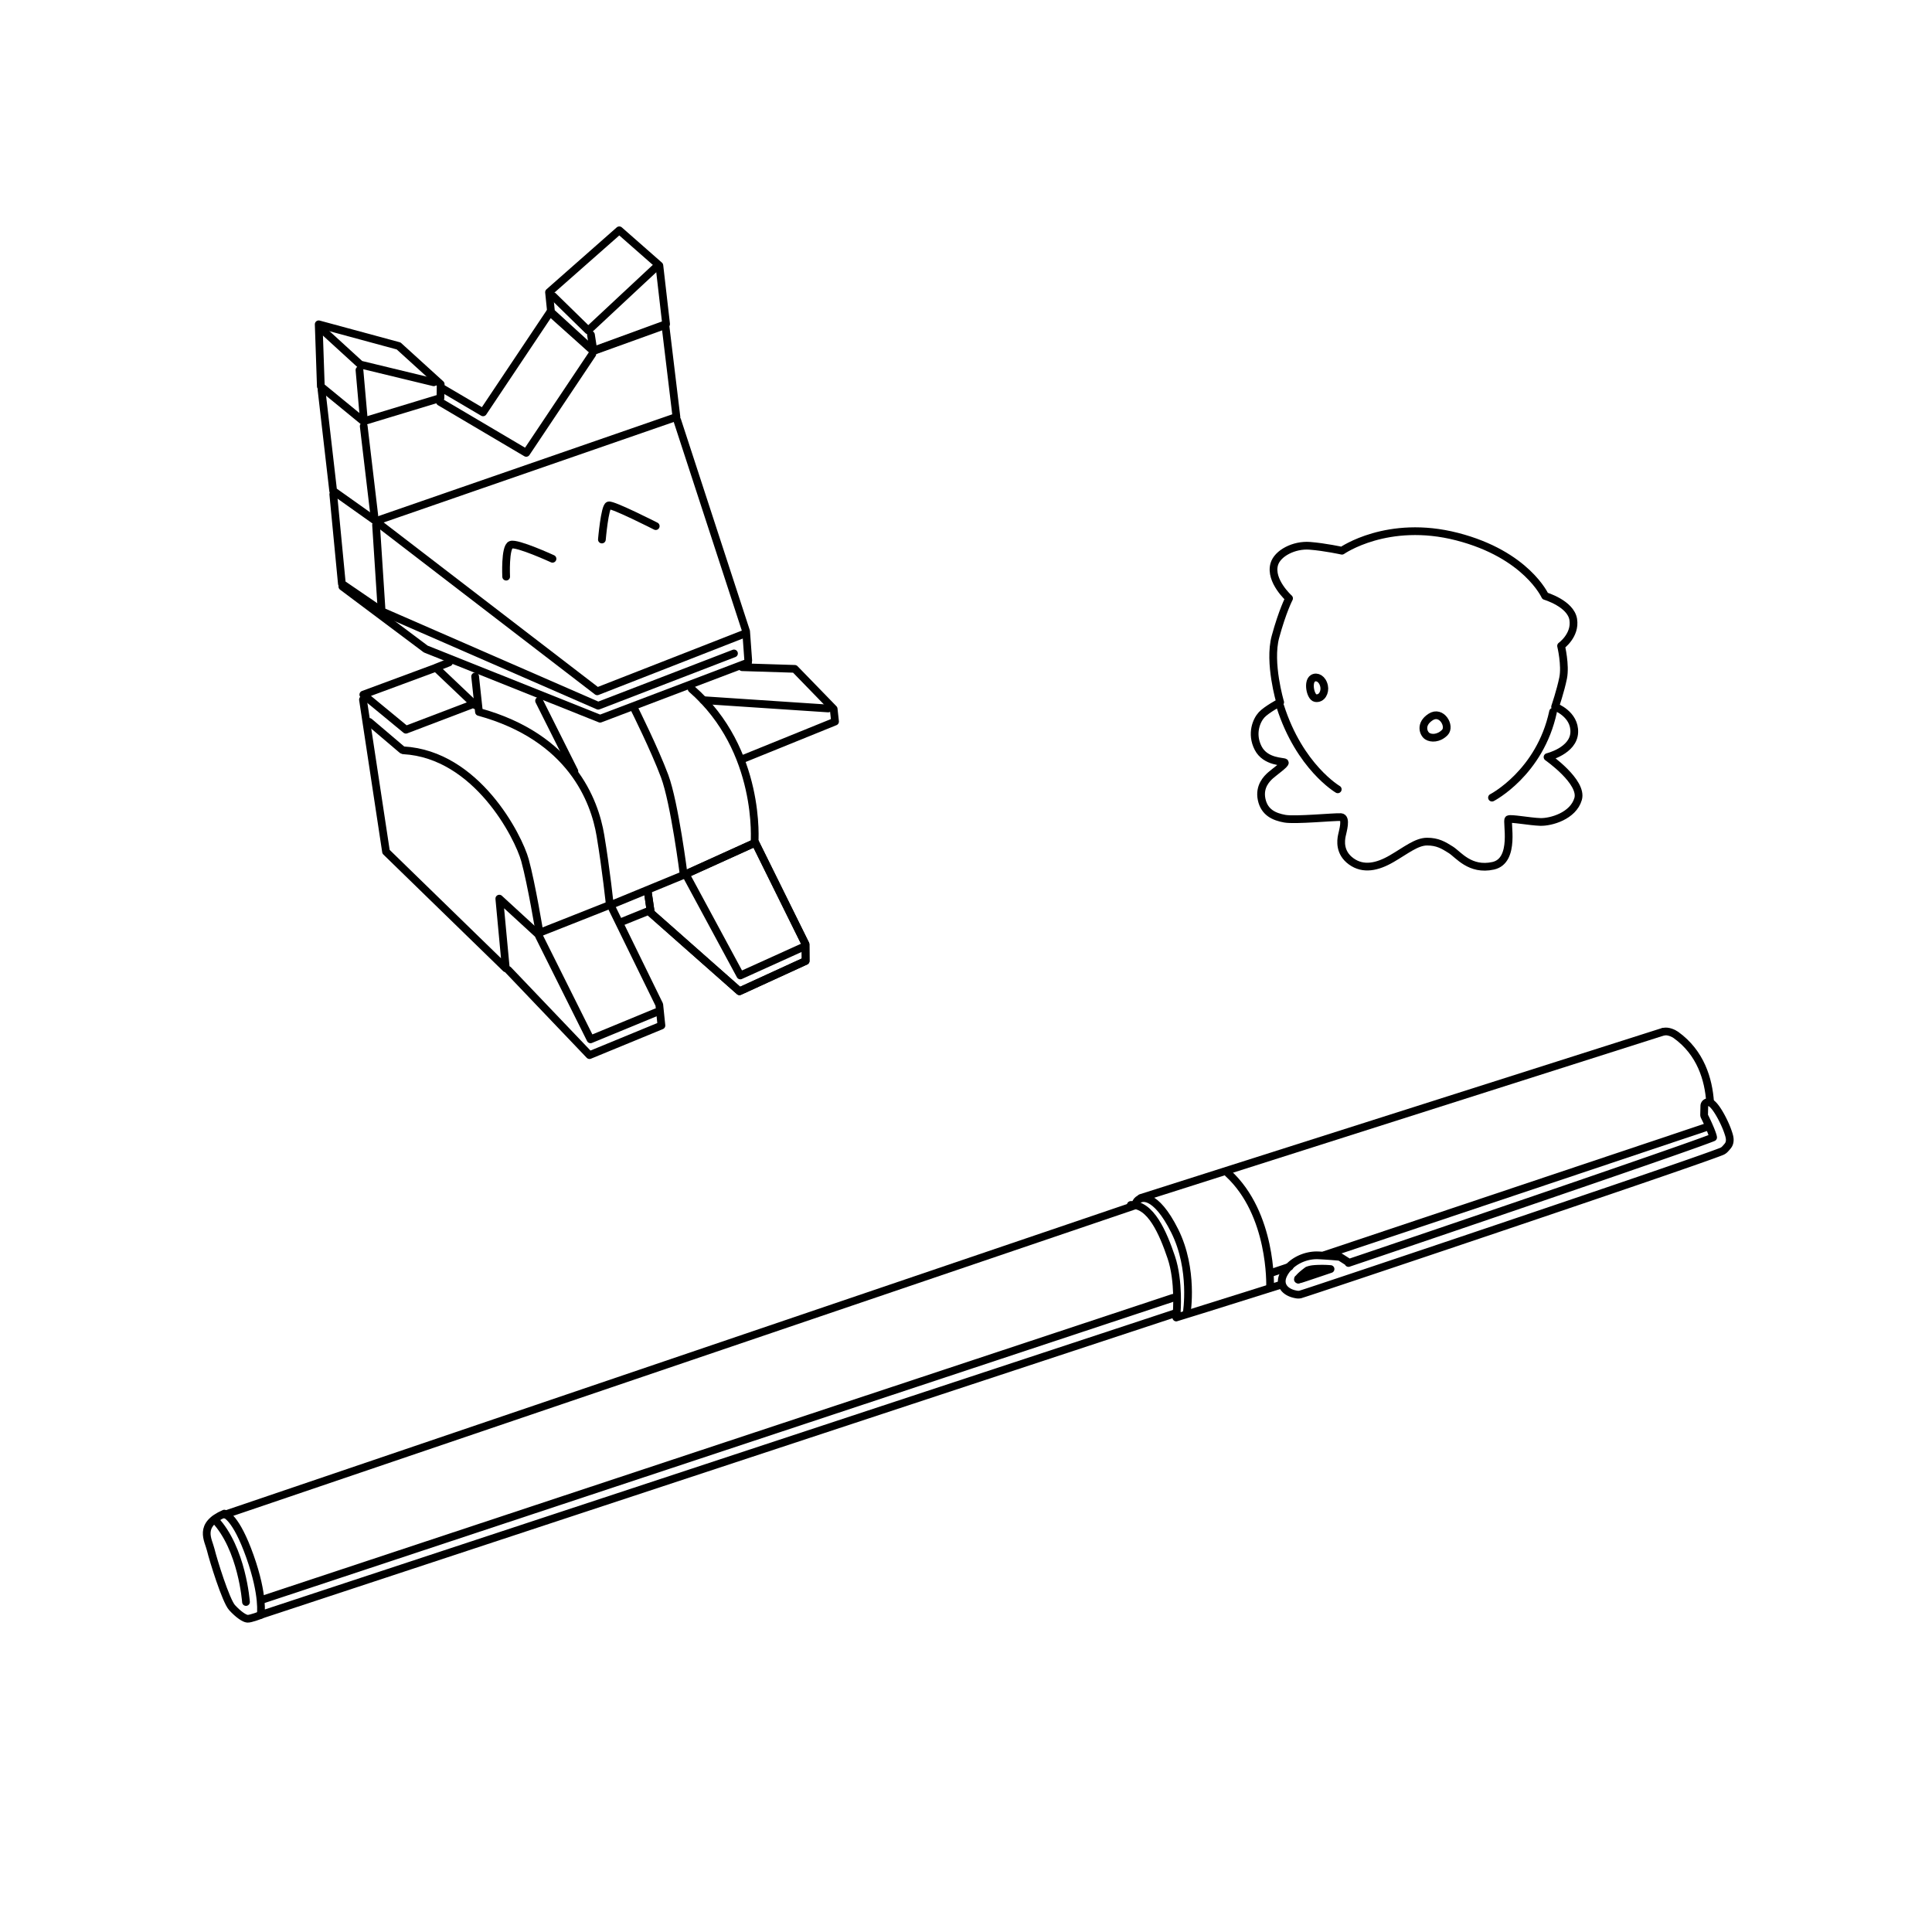 <?xml version="1.0" encoding="UTF-8" standalone="no"?>
<!-- Created with Inkscape (http://www.inkscape.org/) -->

<svg
   width="1000"
   height="1000"
   viewBox="0 0 264.583 264.583"
   version="1.1"
   id="svg890"
   xmlns="http://www.w3.org/2000/svg">
  <defs
     id="defs887" />
  <g
     id="layer1">
    <path
       style="fill:none;stroke:currentColor;stroke-width:1.058;stroke-linecap:round;stroke-linejoin:round;stroke-miterlimit:4;stroke-dasharray:none;stroke-opacity:1"
       d="m 30.86,207.401 c 0,0 1.45,0.335 3.371,5.748 1.921,5.413 1.471,8.006 1.471,8.006 L 161.136,179.784"
       id="path3327" />
    <path
       style="fill:none;stroke:currentColor;stroke-width:1.058;stroke-linecap:round;stroke-linejoin:round;stroke-miterlimit:4;stroke-dasharray:none;stroke-opacity:1"
       d="M 30.86,207.401 155.268,165.137"
       id="path3329" />
    <path
       style="fill:none;stroke:currentColor;stroke-width:1.058;stroke-linecap:round;stroke-linejoin:round;stroke-miterlimit:4;stroke-dasharray:none;stroke-opacity:1"
       d="m 154.857,165.017 c 2.72,-0.16 4.422,3.848 5.542,7.159 1.12,3.312 0.742,7.659 0.742,7.659"
       id="path3806" />
    <path
       style="fill:none;stroke:currentColor;stroke-width:1.058;stroke-linecap:round;stroke-linejoin:round;stroke-miterlimit:4;stroke-dasharray:none;stroke-opacity:1"
       d="m 155.604,164.634 c 0.499,-0.923 2.637,-1.339 5.272,3.939 2.635,5.279 1.642,11.247 1.642,11.247"
       id="path3808" />
    <path
       style="fill:none;stroke:currentColor;stroke-width:1.058;stroke-linecap:round;stroke-linejoin:round;stroke-miterlimit:4;stroke-dasharray:none;stroke-opacity:1"
       d="m 227.872,141.279 c 0.567,-0.113 1.288,0.201 1.647,0.459 3.38,2.427 4.46,6.072 4.675,9.186"
       id="path5821" />
    <path
       style="fill:none;stroke:currentColor;stroke-width:1.058;stroke-linecap:round;stroke-linejoin:round;stroke-miterlimit:4;stroke-dasharray:none;stroke-opacity:1"
       d="m 161.088,180.432 c 0.073,-0.01 5.922,-1.845 14.278,-4.472"
       id="path6140" />
    <path
       style="fill:none;stroke:currentColor;stroke-width:1.058;stroke-linecap:round;stroke-linejoin:round;stroke-miterlimit:4;stroke-dasharray:none;stroke-opacity:1"
       d="m 227.734,141.303 -71.501,22.757"
       id="path6142" />
    <path
       style="fill:none;stroke:currentColor;stroke-width:1.058;stroke-linecap:round;stroke-linejoin:round;stroke-miterlimit:4;stroke-dasharray:none;stroke-opacity:1"
       d="m 30.721,207.286 c -3.604,1.57 -2.194,3.574 -1.859,4.958 0.335,1.384 2.067,6.991 2.924,7.921 0.858,0.93 1.669,1.485 2.1,1.518 0.431,0.033 1.861,-0.528 1.861,-0.528"
       id="path7591" />
    <path
       style="fill:none;stroke:currentColor;stroke-width:1.058;stroke-linecap:round;stroke-linejoin:round;stroke-miterlimit:4;stroke-dasharray:none;stroke-opacity:1"
       d="m 29.383,208.079 c 3.788,3.98 4.304,11.313 4.304,11.313"
       id="path7593" />
    <path
       style="font-variation-settings:normal;opacity:1;vector-effect:none;fill:none;fill-opacity:1;stroke:currentColor;stroke-width:1.058;stroke-linecap:round;stroke-linejoin:round;stroke-miterlimit:4;stroke-dasharray:none;stroke-dashoffset:0;stroke-opacity:1;-inkscape-stroke:none;stop-color:#000000;stop-opacity:1"
       d="m 174.095,174.318 2.514,-0.842 m 4.802,-1.608 52.312,-17.522"
       id="path20733" />
    <path
       style="font-variation-settings:normal;opacity:1;fill:none;fill-opacity:1;stroke:currentColor;stroke-width:1.058;stroke-linecap:round;stroke-linejoin:round;stroke-miterlimit:4;stroke-dasharray:none;stroke-dashoffset:0;stroke-opacity:1;stop-color:#000000;stop-opacity:1"
       d="m 168.182,160.677 c 6.077,5.581 5.753,15.448 5.753,15.448"
       id="path7808" />
    <path
       style="font-variation-settings:normal;opacity:1;fill:none;fill-opacity:1;stroke:currentColor;stroke-width:1.058;stroke-linecap:round;stroke-linejoin:round;stroke-miterlimit:4;stroke-dasharray:none;stroke-dashoffset:0;stroke-opacity:1;stop-color:#000000;stop-opacity:1"
       d="m 43.645,44.412 10.945,2.965 5.762,5.237 -0.034,1.89 -10.544,3.198 -5.837,-4.785 z"
       id="path7993" />
    <path
       style="font-variation-settings:normal;opacity:1;fill:none;fill-opacity:1;stroke:currentColor;stroke-width:1.058;stroke-linecap:round;stroke-linejoin:round;stroke-miterlimit:4;stroke-dasharray:none;stroke-dashoffset:0;stroke-opacity:1;stop-color:#000000;stop-opacity:1"
       d="m 44.212,45.232 5.135,4.691 10.056,2.433"
       id="path7995" />
    <path
       style="font-variation-settings:normal;opacity:1;fill:none;fill-opacity:1;stroke:currentColor;stroke-width:1.058;stroke-linecap:round;stroke-linejoin:round;stroke-miterlimit:4;stroke-dasharray:none;stroke-dashoffset:0;stroke-opacity:1;stop-color:#000000;stop-opacity:1"
       d="m 49.228,50.678 0.571,6.482"
       id="path7997" />
    <path
       style="font-variation-settings:normal;opacity:1;fill:none;fill-opacity:1;stroke:currentColor;stroke-width:1.058;stroke-linecap:round;stroke-linejoin:round;stroke-miterlimit:4;stroke-dasharray:none;stroke-dashoffset:0;stroke-opacity:1;stop-color:#000000;stop-opacity:1"
       d="m 75.464,42.736 -0.276,-2.717 9.621,-8.481 5.491,4.825 0.922,8.014 -9.971,3.645 z"
       id="path7999" />
    <path
       style="font-variation-settings:normal;opacity:1;fill:none;fill-opacity:1;stroke:currentColor;stroke-width:1.058;stroke-linecap:round;stroke-linejoin:round;stroke-miterlimit:4;stroke-dasharray:none;stroke-dashoffset:0;stroke-opacity:1;stop-color:#000000;stop-opacity:1"
       d="m 75.756,40.56 4.797,4.693 9.295,-8.669"
       id="path8001" />
    <path
       style="font-variation-settings:normal;opacity:1;fill:none;fill-opacity:1;stroke:currentColor;stroke-width:1.058;stroke-linecap:round;stroke-linejoin:round;stroke-miterlimit:4;stroke-dasharray:none;stroke-dashoffset:0;stroke-opacity:1;stop-color:#000000;stop-opacity:1"
       d="m 80.932,45.851 0.267,1.721"
       id="path8003" />
    <path
       style="font-variation-settings:normal;opacity:1;fill:none;fill-opacity:1;stroke:currentColor;stroke-width:1.058;stroke-linecap:round;stroke-linejoin:round;stroke-miterlimit:4;stroke-dasharray:none;stroke-dashoffset:0;stroke-opacity:1;stop-color:#000000;stop-opacity:1"
       d="m 44.033,53.399 1.593,13.819 5.838,4.145 41.172,-14.261 -1.515,-12.584 -9.875,3.561 -5.928,-5.309 -9.163,13.702 -5.753,-3.388"
       id="path8005" />
    <path
       style="font-variation-settings:normal;opacity:1;fill:none;fill-opacity:1;stroke:currentColor;stroke-width:1.058;stroke-linecap:round;stroke-linejoin:round;stroke-miterlimit:4;stroke-dasharray:none;stroke-dashoffset:0;stroke-opacity:1;stop-color:#000000;stop-opacity:1"
       d="M 60.245,55.036 72.067,62.02 81.117,48.489"
       id="path8007" />
    <path
       style="font-variation-settings:normal;opacity:1;fill:none;fill-opacity:1;stroke:currentColor;stroke-width:1.058;stroke-linecap:round;stroke-linejoin:round;stroke-miterlimit:4;stroke-dasharray:none;stroke-dashoffset:0;stroke-opacity:1;stop-color:#000000;stop-opacity:1"
       d="m 49.811,58.365 1.45,12.247"
       id="path8009" />
    <path
       style="font-variation-settings:normal;opacity:1;fill:none;fill-opacity:1;stroke:currentColor;stroke-width:1.058;stroke-linecap:round;stroke-linejoin:round;stroke-miterlimit:4;stroke-dasharray:none;stroke-dashoffset:0;stroke-opacity:1;stop-color:#000000;stop-opacity:1"
       d="m 102.47,90.451 -0.29,-3.987 -9.439,-28.92 m -47.1,10.146 1.177,12.247 5.647,3.858 29.459,12.854 18.594,-7.162"
       id="path8011" />
    <path
       style="font-variation-settings:normal;opacity:1;fill:none;fill-opacity:1;stroke:currentColor;stroke-width:1.058;stroke-linecap:round;stroke-linejoin:round;stroke-miterlimit:4;stroke-dasharray:none;stroke-dashoffset:0;stroke-opacity:1;stop-color:#000000;stop-opacity:1"
       d="m 51.5,71.879 0.737,11.376"
       id="path8013" />
    <path
       style="font-variation-settings:normal;opacity:1;fill:none;fill-opacity:1;stroke:currentColor;stroke-width:1.058;stroke-linecap:round;stroke-linejoin:round;stroke-miterlimit:4;stroke-dasharray:none;stroke-dashoffset:0;stroke-opacity:1;stop-color:#000000;stop-opacity:1"
       d="m 52.238,71.98 29.551,22.694 19.928,-7.795"
       id="path8015" />
    <path
       style="font-variation-settings:normal;opacity:1;fill:none;fill-opacity:1;stroke:currentColor;stroke-width:1.058;stroke-linecap:round;stroke-linejoin:round;stroke-miterlimit:4;stroke-dasharray:none;stroke-dashoffset:0;stroke-opacity:1;stop-color:#000000;stop-opacity:1"
       d="m 46.885,80.328 11.418,8.556 23.881,9.542 20.262,-7.693"
       id="path8017" />
    <path
       style="font-variation-settings:normal;opacity:1;fill:none;fill-opacity:1;stroke:currentColor;stroke-width:1.058;stroke-linecap:round;stroke-linejoin:round;stroke-miterlimit:4;stroke-dasharray:none;stroke-dashoffset:0;stroke-opacity:1;stop-color:#000000;stop-opacity:1"
       d="m 59.444,91.54 -9.688,3.586 5.833,4.808 8.873,-3.378"
       id="path8019" />
    <path
       style="font-variation-settings:normal;opacity:1;fill:none;fill-opacity:1;stroke:currentColor;stroke-width:1.058;stroke-linecap:round;stroke-linejoin:round;stroke-miterlimit:4;stroke-dasharray:none;stroke-dashoffset:0;stroke-opacity:1;stop-color:#000000;stop-opacity:1"
       d="m 61.489,90.725 -1.803,0.713 5.418,5.147"
       id="path8021" />
    <path
       style="font-variation-settings:normal;opacity:1;fill:none;fill-opacity:1;stroke:currentColor;stroke-width:1.058;stroke-linecap:round;stroke-linejoin:round;stroke-miterlimit:4;stroke-dasharray:none;stroke-dashoffset:0;stroke-opacity:1;stop-color:#000000;stop-opacity:1"
       d="m 86.9,97.111 c 0,0 2.752,5.51 4.118,9.17 1.367,3.66 2.616,13.542 2.616,13.542 l -10.117,4.163 c 0,0 -0.501,-4.843 -1.291,-9.574 -0.79,-4.731 -4,-13.442 -16.634,-16.914 l -0.523,-4.856"
       id="path8025" />
    <path
       style="font-variation-settings:normal;opacity:1;fill:none;fill-opacity:1;stroke:currentColor;stroke-width:1.058;stroke-linecap:round;stroke-linejoin:round;stroke-miterlimit:4;stroke-dasharray:none;stroke-dashoffset:0;stroke-opacity:1;stop-color:#000000;stop-opacity:1"
       d="m 73.825,95.977 4.834,9.645"
       id="path8027" />
    <path
       style="font-variation-settings:normal;opacity:1;fill:none;fill-opacity:1;stroke:currentColor;stroke-width:1.058;stroke-linecap:round;stroke-linejoin:round;stroke-miterlimit:4;stroke-dasharray:none;stroke-dashoffset:0;stroke-opacity:1;stop-color:#000000;stop-opacity:1"
       d="m 94.718,94.352 c 9.629,8.388 8.612,21.053 8.612,21.053"
       id="path8029" />
    <path
       style="font-variation-settings:normal;opacity:1;fill:none;fill-opacity:1;stroke:currentColor;stroke-width:1.058;stroke-linecap:round;stroke-linejoin:round;stroke-miterlimit:4;stroke-dasharray:none;stroke-dashoffset:0;stroke-opacity:1;stop-color:#000000;stop-opacity:1"
       d="m 55.256,102.754 c 10.048,0.575 15.757,11.839 16.642,15.058 0.886,3.219 1.989,9.925 1.989,9.925 l 9.254,-3.659"
       id="path8031" />
    <path
       style="font-variation-settings:normal;opacity:1;fill:none;fill-opacity:1;stroke:currentColor;stroke-width:1.058;stroke-linecap:round;stroke-linejoin:round;stroke-miterlimit:4;stroke-dasharray:none;stroke-dashoffset:0;stroke-opacity:1;stop-color:#000000;stop-opacity:1"
       d="m 49.707,95.809 3.159,20.834 16.405,15.97 -0.892,-9.547 5.307,4.871"
       id="path8033" />
    <path
       style="font-variation-settings:normal;opacity:1;fill:none;fill-opacity:1;stroke:currentColor;stroke-width:1.058;stroke-linecap:round;stroke-linejoin:round;stroke-miterlimit:4;stroke-dasharray:none;stroke-dashoffset:0;stroke-opacity:1;stop-color:#000000;stop-opacity:1"
       d="m 50.577,98.864 4.49,3.818"
       id="path8035" />
    <path
       style="font-variation-settings:normal;opacity:1;fill:none;fill-opacity:1;stroke:currentColor;stroke-width:1.058;stroke-linecap:round;stroke-linejoin:round;stroke-miterlimit:4;stroke-dasharray:none;stroke-dashoffset:0;stroke-opacity:1;stop-color:#000000;stop-opacity:1"
       d="m 69.607,132.837 11.125,11.66 9.85,-4.055 -0.295,-2.852 -6.458,-13.204"
       id="path8037" />
    <path
       style="font-variation-settings:normal;opacity:1;fill:none;fill-opacity:1;stroke:currentColor;stroke-width:1.058;stroke-linecap:round;stroke-linejoin:round;stroke-miterlimit:4;stroke-dasharray:none;stroke-dashoffset:0;stroke-opacity:1;stop-color:#000000;stop-opacity:1"
       d="m 73.831,128.225 7.04,14.112 8.993,-3.709"
       id="path8039" />
    <path
       style="font-variation-settings:normal;opacity:1;fill:none;fill-opacity:1;stroke:currentColor;stroke-width:1.058;stroke-linecap:round;stroke-linejoin:round;stroke-miterlimit:4;stroke-dasharray:none;stroke-dashoffset:0;stroke-opacity:1;stop-color:#000000;stop-opacity:1"
       d="m 93.885,119.728 9.553,-4.328 6.878,13.914 0.016,2.286 -9.062,4.152 -12.135,-10.722 -0.409,-2.802"
       id="path8131" />
    <path
       style="font-variation-settings:normal;opacity:1;fill:none;fill-opacity:1;stroke:currentColor;stroke-width:1.058;stroke-linecap:round;stroke-linejoin:round;stroke-miterlimit:4;stroke-dasharray:none;stroke-dashoffset:0;stroke-opacity:1;stop-color:#000000;stop-opacity:1"
       d="m 93.885,119.728 9.553,-4.328 6.878,13.914 0.016,2.286 -9.062,4.152 -12.135,-10.722 -0.409,-2.802"
       id="path21443" />
    <path
       style="font-variation-settings:normal;opacity:1;fill:none;fill-opacity:1;stroke:currentColor;stroke-width:1.058;stroke-linecap:round;stroke-linejoin:round;stroke-miterlimit:4;stroke-dasharray:none;stroke-dashoffset:0;stroke-opacity:1;stop-color:#000000;stop-opacity:1"
       d="m 94.176,120.228 7.209,13.359 8.516,-3.854"
       id="path8133" />
    <path
       style="font-variation-settings:normal;opacity:1;fill:none;fill-opacity:1;stroke:currentColor;stroke-width:1.058;stroke-linecap:round;stroke-linejoin:round;stroke-miterlimit:4;stroke-dasharray:none;stroke-dashoffset:0;stroke-opacity:1;stop-color:#000000;stop-opacity:1"
       d="m 85.09,126.261 3.539,-1.431"
       id="path8135" />
    <path
       style="font-variation-settings:normal;opacity:1;fill:none;fill-opacity:1;stroke:currentColor;stroke-width:1.058;stroke-linecap:round;stroke-linejoin:round;stroke-miterlimit:4;stroke-dasharray:none;stroke-dashoffset:0;stroke-opacity:1;stop-color:#000000;stop-opacity:1"
       d="m 101.893,103.871 12.466,-5.054 -0.19,-1.731 -5.33,-5.488 -7.207,-0.226"
       id="path8137" />
    <path
       style="font-variation-settings:normal;opacity:1;fill:none;fill-opacity:1;stroke:currentColor;stroke-width:1.058;stroke-linecap:round;stroke-linejoin:round;stroke-miterlimit:4;stroke-dasharray:none;stroke-dashoffset:0;stroke-opacity:1;stop-color:#000000;stop-opacity:1"
       d="m 96.319,95.886 17.1,1.137"
       id="path8139" />
    <path
       style="font-variation-settings:normal;opacity:1;fill:none;fill-opacity:1;stroke:currentColor;stroke-width:1.058;stroke-linecap:round;stroke-linejoin:round;stroke-miterlimit:4;stroke-dasharray:none;stroke-dashoffset:0;stroke-opacity:1;stop-color:#000000;stop-opacity:1"
       d="m 69.317,78.971 c 0,0 -0.19,-4.05 0.644,-4.365 0.834,-0.315 5.702,1.918 5.702,1.918"
       id="path8334" />
    <path
       style="font-variation-settings:normal;opacity:1;fill:none;fill-opacity:1;stroke:currentColor;stroke-width:1.058;stroke-linecap:round;stroke-linejoin:round;stroke-miterlimit:4;stroke-dasharray:none;stroke-dashoffset:0;stroke-opacity:1;stop-color:#000000;stop-opacity:1"
       d="m 82.428,73.886 c 0,0 0.387,-4.501 0.929,-4.67 0.542,-0.169 6.445,2.835 6.445,2.835"
       id="path8336" />
    <path
       style="font-variation-settings:normal;opacity:1;fill:none;fill-opacity:1;stroke:currentColor;stroke-width:1.058;stroke-linecap:round;stroke-linejoin:round;stroke-miterlimit:4;stroke-dasharray:none;stroke-dashoffset:0;stroke-opacity:1;stop-color:#000000;stop-opacity:1"
       d="m 175.316,96.17 c 0,0 -1.613,-5.411 -0.647,-8.962 0.966,-3.551 1.866,-5.264 1.866,-5.264 0,10e-7 -2.664,-2.388 -2.034,-4.654 0.421,-1.518 2.706,-2.715 4.886,-2.542 2.076,0.164 4.39,0.673 4.39,0.673 0,0 6.251,-4.382 15.764,-1.932 9.514,2.45 12.061,8.131 12.061,8.131 0,0 3.501,1.032 3.851,3.213 0.35,2.181 -1.667,3.62 -1.667,3.62 0,0 0.633,2.636 0.282,4.388 -0.351,1.752 -1.102,3.95 -1.102,3.95 0,0 2.728,0.992 2.625,3.512 -0.103,2.52 -3.661,3.376 -3.661,3.376 0,0 4.871,3.4 4.188,5.741 -0.683,2.341 -3.735,3.188 -5.179,3.143 -1.444,-0.044 -4.01,-0.543 -4.353,-0.364 -0.344,0.179 1.058,5.67 -2.105,6.369 -3.163,0.699 -4.767,-1.534 -5.78,-2.177 -1.013,-0.642 -1.833,-1.138 -3.275,-1.133 -1.442,0.005 -2.863,1.189 -4.836,2.336 -1.973,1.147 -3.901,1.561 -5.55,0.364 -1.649,-1.197 -1.407,-2.861 -1.282,-3.491 0.124,-0.63 0.713,-2.506 -0.125,-2.565 -0.838,-0.059 -6.259,0.474 -7.687,0.215 -1.428,-0.259 -2.79,-0.837 -3.168,-2.635 -0.378,-1.797 0.737,-2.868 1.224,-3.303 0.486,-0.435 2.075,-1.562 1.948,-1.748 -0.127,-0.186 -2.646,-0.013 -3.652,-1.988 -1.006,-1.974 -0.213,-3.802 0.475,-4.545 0.688,-0.744 2.544,-1.727 2.544,-1.727 z"
       id="path8338" />
    <path
       style="font-variation-settings:normal;opacity:1;fill:none;fill-opacity:1;stroke:currentColor;stroke-width:1.058;stroke-linecap:round;stroke-linejoin:round;stroke-miterlimit:4;stroke-dasharray:none;stroke-dashoffset:0;stroke-opacity:1;stop-color:#000000;stop-opacity:1"
       d="m 179.809,92.887 c -0.783,0.468 -0.344,2.604 0.344,2.715 0.888,0.144 1.345,-0.844 1.181,-1.625 -0.214,-1.022 -0.989,-1.41 -1.526,-1.09 z"
       id="path8340" />
    <path
       style="font-variation-settings:normal;opacity:1;fill:none;fill-opacity:1;stroke:currentColor;stroke-width:1.058;stroke-linecap:round;stroke-linejoin:round;stroke-miterlimit:4;stroke-dasharray:none;stroke-dashoffset:0;stroke-opacity:1;stop-color:#000000;stop-opacity:1"
       d="m 195.914,98.196 c -1.509,0.982 -0.973,2.278 -0.449,2.617 0.524,0.339 1.558,0.353 2.396,-0.495 0.839,-0.848 -0.438,-3.104 -1.947,-2.122 z"
       id="path9550" />
    <path
       style="font-variation-settings:normal;opacity:1;fill:none;fill-opacity:1;stroke:currentColor;stroke-width:1.058;stroke-linecap:round;stroke-linejoin:round;stroke-miterlimit:4;stroke-dasharray:none;stroke-dashoffset:0;stroke-opacity:1;stop-color:#000000;stop-opacity:1"
       d="m 175.328,96.732 c 2.649,8.311 7.875,11.364 7.875,11.364"
       id="path10017" />
    <path
       style="font-variation-settings:normal;opacity:1;fill:none;fill-opacity:1;stroke:currentColor;stroke-width:1.058;stroke-linecap:round;stroke-linejoin:round;stroke-miterlimit:4;stroke-dasharray:none;stroke-dashoffset:0;stroke-opacity:1;stop-color:#000000;stop-opacity:1"
       d="m 212.689,97.465 c -1.793,8.383 -8.364,11.77 -8.364,11.77"
       id="path10654" />
    <path
       id="path4005"
       style="fill:none;fill-opacity:1;stroke:currentColor;stroke-width:1.058;stroke-linecap:round;stroke-linejoin:round;stroke-miterlimit:4;stroke-dasharray:none;stroke-opacity:1"
       d="m 267.102,149.99 a 0.524,0.524 0 0 0 -0.65,0.494 l -0.029,1.191 a 0.524,0.524 0 0 0 0.055,0.25 c 0,0 0.382,0.759 0.719,1.555 0.169,0.398 0.326,0.805 0.414,1.109 0.027,0.093 0.032,0.145 0.045,0.211 -0.103,0.042 -0.21,0.086 -0.375,0.148 -0.424,0.161 -1.041,0.388 -1.82,0.668 -1.559,0.56 -3.77,1.335 -6.412,2.254 -5.285,1.838 -12.303,4.249 -19.332,6.65 -7.029,2.402 -14.069,4.794 -19.398,6.6 -1.065,0.361 -1.683,0.568 -2.598,0.877 a 0.524,0.524 0 0 0 -0.121,-0.166 l -0.941,-0.6 a 0.524,0.524 0 0 0 -0.23,-0.08 c 0,0 -1.234,-0.122 -2.811,-0.199 -1.774,-0.087 -3.905,0.817 -4.811,2.656 -0.241,0.49 -0.287,0.986 -0.143,1.395 0.144,0.409 0.443,0.692 0.748,0.883 0.305,0.191 0.626,0.301 0.908,0.367 0.283,0.067 0.477,0.105 0.738,0.065 0.143,-0.022 0.092,-0.021 0.127,-0.031 0.035,-0.011 0.079,-0.025 0.135,-0.043 0.112,-0.036 0.27,-0.086 0.473,-0.152 0.405,-0.132 0.989,-0.324 1.727,-0.568 1.475,-0.489 3.565,-1.188 6.08,-2.029 5.03,-1.683 11.754,-3.941 18.623,-6.26 13.739,-4.638 27.994,-9.488 30.582,-10.51 0.321,-0.127 0.473,-0.312 0.666,-0.531 0.193,-0.22 0.382,-0.414 0.445,-0.795 0.076,-0.456 -0.058,-0.859 -0.232,-1.371 -0.174,-0.512 -0.423,-1.084 -0.699,-1.635 -0.277,-0.551 -0.58,-1.079 -0.875,-1.498 -0.147,-0.21 -0.292,-0.392 -0.443,-0.545 -0.151,-0.153 -0.293,-0.292 -0.562,-0.359 z m -52.967,22.789 c 0.593,0.002 0.813,0.027 1.129,0.049 -0.415,0.14 -1.089,0.369 -1.443,0.488 -0.797,0.268 -1.433,0.482 -1.881,0.631 -0.224,0.074 -0.402,0.133 -0.527,0.174 -0.126,0.041 -0.228,0.072 -0.199,0.065 -0.339,0.091 -0.465,0.052 -0.404,0.078 0.06,0.026 0.062,0.08 0.002,-0.107 0.024,0.075 -0.008,0.098 0.027,0.031 0.035,-0.066 0.125,-0.184 0.252,-0.314 0.254,-0.26 0.646,-0.571 1.018,-0.852 0.021,-0.015 0.323,-0.132 0.709,-0.18 0.386,-0.048 0.863,-0.064 1.318,-0.062 z"
       transform="translate(-33.049,0.966)" />
    <path
       style="font-variation-settings:normal;opacity:1;vector-effect:none;fill:none;fill-opacity:1;stroke:currentColor;stroke-width:1.058;stroke-linecap:round;stroke-linejoin:round;stroke-miterlimit:4;stroke-dasharray:none;stroke-dashoffset:0;stroke-opacity:1;-inkscape-stroke:none;stop-color:#000000;stop-opacity:1"
       d="M 35.817,219.109 160.653,177.731"
       id="path20890" />
  </g>
</svg>
